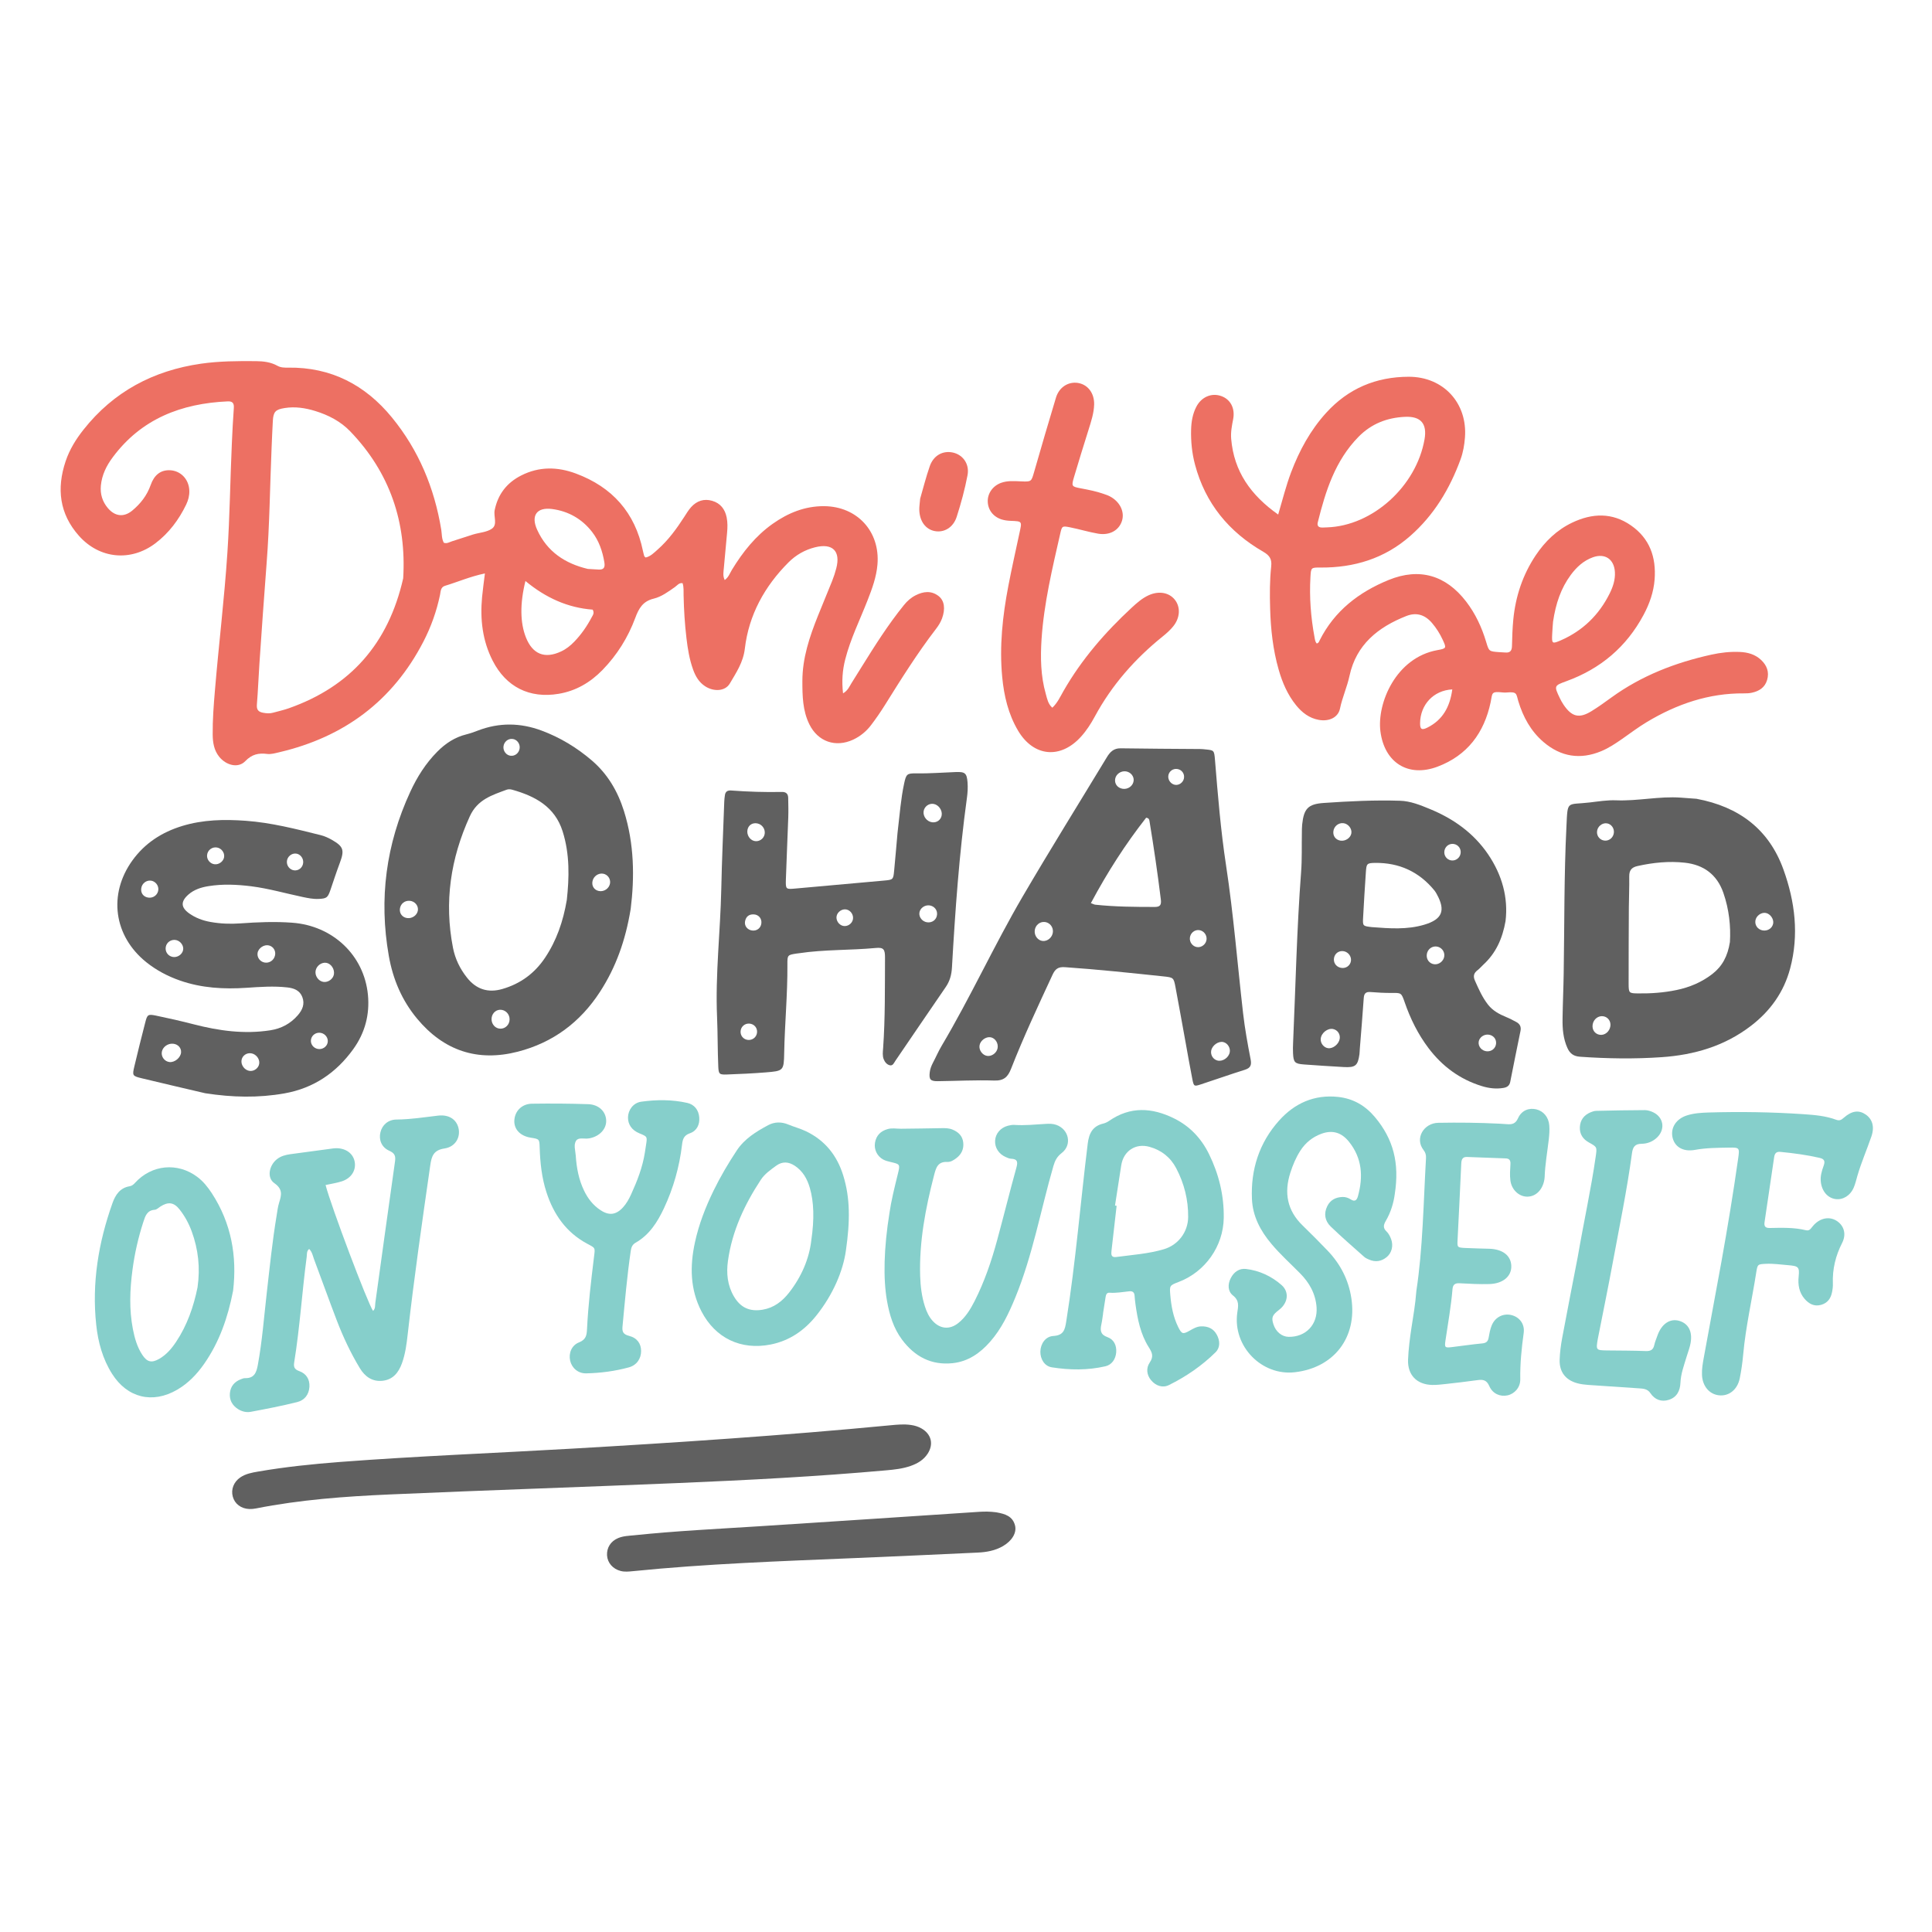 <svg xmlns="http://www.w3.org/2000/svg" xmlns:xlink="http://www.w3.org/1999/xlink" width="410" zoomAndPan="magnify" viewBox="0 0 307.5 307.5" height="410" preserveAspectRatio="xMidYMid meet" version="1.0"><defs><clipPath id="afa2e0219b"><path d="M 9 57.453 L 151 57.453 L 151 122 L 9 122 Z M 9 57.453 " clip-rule="nonzero"/></clipPath><clipPath id="cf5b0d76b4"><path d="M 266 176 L 298.441 176 L 298.441 223 L 266 223 Z M 266 176 " clip-rule="nonzero"/></clipPath><clipPath id="66d95d5633"><path d="M 96 240 L 162 240 L 162 250.203 L 96 250.203 Z M 96 240 " clip-rule="nonzero"/></clipPath></defs><g clip-path="url(#afa2e0219b)"><path fill="#ed7063" d="M 93.562 90.551 C 94.176 90.586 94.695 90.617 95.223 90.648 C 96.07 90.707 96.336 90.363 96.191 89.496 C 95.895 87.734 95.336 86.082 94.242 84.668 C 92.633 82.586 90.449 81.355 87.875 81.016 C 85.422 80.695 84.473 82.062 85.488 84.305 C 87.086 87.832 89.977 89.707 93.562 90.551 Z M 83.629 92.473 C 82.734 96.102 82.789 99.133 83.703 101.445 C 84.766 104.133 86.707 104.91 89.316 103.68 C 90.121 103.305 90.805 102.754 91.418 102.117 C 92.523 100.969 93.422 99.672 94.164 98.266 C 94.344 97.922 94.648 97.594 94.332 97.031 C 90.395 96.738 86.867 95.164 83.629 92.473 Z M 64.172 92.047 C 64.707 83.176 62.086 75.242 55.738 68.652 C 54.211 67.062 52.266 66.059 50.164 65.414 C 48.586 64.926 46.961 64.68 45.305 64.945 C 43.84 65.176 43.508 65.547 43.426 66.98 C 43.348 68.383 43.289 69.793 43.23 71.199 C 42.965 77.352 42.914 83.516 42.434 89.66 C 42.016 94.98 41.66 100.305 41.289 105.633 C 41.141 107.797 41.066 109.969 40.887 112.129 C 40.82 112.957 41.109 113.301 41.887 113.445 C 42.422 113.543 42.93 113.582 43.449 113.438 C 44.293 113.207 45.156 113.016 45.984 112.723 C 55.793 109.258 61.812 102.438 64.172 92.047 Z M 134.18 110.359 C 134.969 109.891 135.191 109.258 135.527 108.727 C 137.652 105.348 139.695 101.922 142.043 98.691 C 142.629 97.883 143.238 97.09 143.863 96.316 C 144.379 95.668 144.996 95.121 145.738 94.746 C 146.973 94.125 148.219 93.969 149.379 94.863 C 150.324 95.59 150.492 96.902 149.934 98.438 C 149.707 99.051 149.363 99.594 148.969 100.105 C 145.996 103.973 143.414 108.102 140.836 112.23 C 140.152 113.324 139.418 114.387 138.637 115.414 C 137.883 116.402 136.934 117.188 135.793 117.723 C 133 119.02 130.188 118.055 128.82 115.285 C 127.746 113.113 127.707 110.754 127.707 108.398 C 127.707 104.742 128.848 101.355 130.184 98.016 C 130.922 96.164 131.703 94.332 132.441 92.477 C 132.703 91.824 132.918 91.152 133.098 90.473 C 133.828 87.711 132.52 86.406 129.723 87.109 C 128.09 87.516 126.664 88.34 125.488 89.52 C 121.691 93.328 119.18 97.875 118.551 103.23 C 118.293 105.426 117.18 107.051 116.164 108.781 C 115.43 110.039 113.609 110.129 112.223 109.223 C 111.242 108.582 110.691 107.625 110.309 106.555 C 109.73 104.945 109.457 103.262 109.258 101.57 C 108.988 99.297 108.848 97.016 108.801 94.723 C 108.789 94.09 108.848 93.441 108.641 92.82 C 108.074 92.727 107.789 93.176 107.422 93.434 C 106.363 94.176 105.285 94.98 104.043 95.281 C 102.316 95.695 101.672 96.832 101.109 98.352 C 99.957 101.457 98.219 104.246 95.895 106.633 C 93.961 108.621 91.664 109.969 88.906 110.43 C 84.273 111.207 80.547 109.34 78.41 105.152 C 76.785 101.965 76.398 98.555 76.727 95.043 C 76.84 93.84 77.012 92.641 77.18 91.27 C 74.867 91.746 72.883 92.617 70.828 93.238 C 70.117 93.453 70.148 94.125 70.035 94.68 C 69.492 97.281 68.609 99.766 67.391 102.121 C 62.5 111.582 54.746 117.316 44.453 119.727 C 43.828 119.871 43.16 120.074 42.547 120 C 41.156 119.824 40.105 120.039 39.031 121.152 C 37.906 122.32 35.98 121.82 34.867 120.422 C 34.059 119.398 33.867 118.184 33.852 116.938 C 33.828 114.586 34.008 112.246 34.207 109.906 C 34.816 102.594 35.707 95.309 36.191 87.984 C 36.578 82.188 36.637 76.375 36.902 70.57 C 36.988 68.695 37.078 66.816 37.215 64.945 C 37.27 64.191 37.027 63.848 36.25 63.883 C 28.863 64.211 22.496 66.652 17.938 72.789 C 16.945 74.121 16.219 75.578 16.055 77.277 C 15.926 78.641 16.293 79.832 17.168 80.871 C 18.285 82.188 19.695 82.375 21.035 81.277 C 22.359 80.184 23.398 78.859 23.98 77.195 C 24.543 75.594 25.551 74.836 26.91 74.84 C 28.695 74.844 30.082 76.238 30.133 78.113 C 30.156 78.891 29.965 79.621 29.625 80.324 C 28.457 82.738 26.883 84.84 24.742 86.465 C 20.816 89.441 15.824 88.957 12.555 85.27 C 9.445 81.766 8.996 77.742 10.445 73.414 C 11.066 71.559 12.082 69.91 13.293 68.383 C 18.086 62.324 24.406 58.98 31.984 57.887 C 34.898 57.469 37.828 57.453 40.758 57.48 C 41.922 57.492 43.105 57.629 44.164 58.223 C 44.703 58.523 45.289 58.52 45.879 58.512 C 52.691 58.422 58.141 61.262 62.387 66.453 C 66.645 71.656 69.141 77.676 70.23 84.301 C 70.34 84.984 70.277 85.707 70.633 86.379 C 71.117 86.574 71.527 86.281 71.953 86.148 C 73.074 85.801 74.18 85.418 75.301 85.07 C 76.309 84.762 77.488 84.715 78.301 84.141 C 79.23 83.48 78.527 82.191 78.734 81.188 C 79.262 78.629 80.691 76.824 82.965 75.672 C 85.805 74.234 88.727 74.273 91.668 75.371 C 97.449 77.527 101.07 81.578 102.328 87.672 C 102.387 87.957 102.465 88.238 102.543 88.52 C 102.555 88.566 102.621 88.602 102.762 88.734 C 103.527 88.57 104.102 87.977 104.691 87.453 C 106.375 85.965 107.684 84.16 108.898 82.281 C 109.246 81.742 109.582 81.176 110.008 80.703 C 110.91 79.715 112.047 79.328 113.355 79.711 C 114.668 80.094 115.395 81.047 115.656 82.348 C 115.82 83.16 115.801 83.984 115.723 84.805 C 115.543 86.676 115.367 88.547 115.207 90.418 C 115.156 91.031 115.016 91.664 115.348 92.32 C 115.969 91.871 116.168 91.23 116.492 90.695 C 118.219 87.863 120.25 85.301 122.984 83.367 C 125.43 81.641 128.109 80.543 131.164 80.562 C 136.43 80.602 140.09 84.582 139.66 89.828 C 139.496 91.84 138.801 93.715 138.07 95.578 C 136.855 98.688 135.359 101.695 134.527 104.953 C 134.086 106.672 133.957 108.395 134.18 110.359 " fill-opacity="1" fill-rule="nonzero"/></g><path fill="#ed7063" d="M 231.148 109.727 C 228.141 109.879 226.062 112.176 226.023 115.082 C 226.012 116.062 226.273 116.258 227.172 115.812 C 229.629 114.59 230.773 112.504 231.148 109.727 Z M 247.184 98.961 C 247.152 99.379 247.086 100.133 247.051 100.895 C 246.969 102.461 247.035 102.516 248.402 101.926 C 251.922 100.391 254.508 97.867 256.207 94.438 C 256.73 93.383 257.098 92.266 257.031 91.062 C 256.918 89.004 255.457 88.004 253.523 88.699 C 252.047 89.23 250.93 90.258 250.008 91.504 C 248.449 93.621 247.617 96.035 247.184 98.961 Z M 226.73 69.934 C 227.172 67.43 226.137 66.227 223.625 66.344 C 220.762 66.473 218.27 67.445 216.23 69.516 C 212.504 73.312 210.98 78.148 209.742 83.129 C 209.582 83.77 209.934 83.977 210.504 83.965 C 210.738 83.961 210.973 83.945 211.207 83.938 C 218.445 83.707 225.414 77.422 226.73 69.934 Z M 203.438 81.898 C 204.164 79.426 204.703 77.27 205.488 75.188 C 206.809 71.699 208.555 68.477 211.082 65.699 C 214.609 61.82 219.016 59.977 224.211 59.965 C 229.734 59.957 233.594 64.156 233.164 69.652 C 233.07 70.832 232.871 71.996 232.469 73.098 C 230.754 77.797 228.23 82 224.438 85.32 C 220.367 88.895 215.523 90.371 210.168 90.332 C 208.676 90.32 208.66 90.332 208.574 91.82 C 208.383 95.055 208.633 98.27 209.227 101.453 C 209.289 101.797 209.332 102.148 209.562 102.414 C 209.871 102.371 209.934 102.133 210.027 101.941 C 212.387 97.23 216.285 94.238 221.031 92.305 C 225.926 90.312 230.125 91.551 233.348 95.738 C 234.832 97.668 235.84 99.84 236.539 102.168 C 236.988 103.672 236.996 103.672 238.547 103.793 C 238.898 103.82 239.25 103.828 239.602 103.855 C 240.352 103.918 240.633 103.57 240.648 102.824 C 240.676 101.418 240.727 100.008 240.859 98.605 C 241.219 94.926 242.352 91.5 244.414 88.406 C 245.906 86.172 247.793 84.344 250.238 83.18 C 253.418 81.668 256.59 81.543 259.586 83.625 C 262.574 85.699 263.617 88.695 263.352 92.215 C 263.199 94.238 262.535 96.113 261.582 97.887 C 258.852 102.977 254.734 106.445 249.324 108.414 C 247.336 109.137 247.332 109.16 248.258 111.102 C 248.434 111.469 248.633 111.836 248.863 112.172 C 250.172 114.102 251.344 114.391 253.301 113.191 C 254.398 112.52 255.445 111.758 256.492 111 C 261.277 107.535 266.656 105.457 272.383 104.195 C 273.879 103.863 275.391 103.699 276.922 103.766 C 278.184 103.82 279.363 104.152 280.305 105.043 C 281.223 105.91 281.629 106.973 281.254 108.234 C 280.898 109.441 279.973 110.008 278.816 110.258 C 278.422 110.344 278 110.363 277.594 110.359 C 271.973 110.305 266.875 112.066 262.117 114.918 C 260.762 115.73 259.496 116.691 258.195 117.598 C 257.133 118.336 256.062 119.055 254.863 119.555 C 251.512 120.949 248.438 120.461 245.68 118.113 C 243.652 116.383 242.426 114.129 241.66 111.613 C 241.301 110.434 241.523 110.059 239.762 110.219 C 239.586 110.234 239.41 110.234 239.234 110.215 C 237.262 110.004 237.566 110.293 237.25 111.781 C 236.215 116.652 233.543 120.238 228.801 122.023 C 224.117 123.785 220.336 121.371 219.707 116.387 C 219.145 111.961 222.145 104.668 228.785 103.473 C 230.246 103.211 230.234 103.152 229.617 101.816 C 229.172 100.852 228.609 99.961 227.918 99.152 C 226.797 97.844 225.434 97.41 223.82 98.051 C 219.344 99.82 215.863 102.586 214.789 107.566 C 214.406 109.352 213.641 111.004 213.273 112.789 C 212.98 114.188 211.543 114.875 209.902 114.578 C 208.383 114.305 207.234 113.418 206.285 112.246 C 204.934 110.574 204.102 108.641 203.516 106.59 C 202.605 103.414 202.25 100.152 202.156 96.855 C 202.09 94.625 202.086 92.391 202.324 90.172 C 202.449 89.027 202.117 88.43 201.074 87.824 C 195.605 84.672 191.84 80.129 190.199 73.945 C 189.715 72.117 189.527 70.254 189.578 68.367 C 189.613 67.125 189.816 65.906 190.387 64.785 C 191.191 63.195 192.789 62.496 194.344 63.027 C 195.82 63.531 196.613 64.961 196.27 66.723 C 196.066 67.762 195.867 68.789 195.957 69.855 C 196.395 75.031 199.066 78.809 203.438 81.898 " fill-opacity="1" fill-rule="nonzero"/><path fill="#606060" d="M 188.434 123.91 C 188.586 123.18 188.113 122.5 187.379 122.395 C 186.715 122.297 186.098 122.73 185.965 123.379 C 185.824 124.078 186.328 124.805 187.027 124.914 C 187.66 125.012 188.297 124.555 188.434 123.91 Z M 190.824 148.035 C 190.113 147.969 189.477 148.496 189.387 149.23 C 189.297 149.945 189.801 150.629 190.5 150.738 C 191.262 150.859 192.004 150.246 192.043 149.469 C 192.078 148.742 191.535 148.102 190.824 148.035 Z M 178.676 125.543 C 179.543 125.676 180.355 125.078 180.434 124.25 C 180.5 123.551 179.965 122.898 179.227 122.777 C 178.449 122.652 177.664 123.168 177.504 123.914 C 177.336 124.707 177.844 125.414 178.676 125.543 Z M 157.113 168.059 C 157.852 168.164 158.629 167.594 158.777 166.836 C 158.93 166.051 158.418 165.242 157.688 165.098 C 156.926 164.953 156.02 165.609 155.902 166.402 C 155.785 167.148 156.375 167.949 157.113 168.059 Z M 165.949 149.766 C 166.75 149.848 167.52 149.176 167.582 148.328 C 167.645 147.539 167.078 146.84 166.305 146.746 C 165.48 146.648 164.734 147.297 164.684 148.168 C 164.633 148.965 165.207 149.688 165.949 149.766 Z M 195.73 167.465 C 195.859 166.773 195.379 166.023 194.711 165.859 C 193.934 165.668 192.938 166.367 192.777 167.215 C 192.641 167.93 193.094 168.637 193.793 168.801 C 194.613 168.992 195.578 168.332 195.73 167.465 Z M 173.625 143.746 C 174 143.883 174.156 143.977 174.324 143.992 C 177.473 144.328 180.633 144.352 183.797 144.352 C 184.656 144.348 184.863 144.023 184.762 143.168 C 184.25 138.984 183.633 134.812 182.949 130.652 C 182.914 130.426 182.84 130.203 182.422 130.152 C 179.137 134.336 176.242 138.844 173.625 143.746 Z M 191.902 119.281 C 193.207 119.414 193.25 119.41 193.375 120.91 C 193.832 126.523 194.289 132.141 195.137 137.707 C 196.332 145.539 196.953 153.434 197.855 161.301 C 198.137 163.742 198.578 166.172 199.047 168.59 C 199.23 169.523 199.047 169.98 198.117 170.273 C 195.766 171.008 193.445 171.836 191.109 172.598 C 190.051 172.941 190.004 172.918 189.77 171.723 C 189.383 169.766 189.043 167.801 188.688 165.84 C 188.16 162.953 187.648 160.066 187.105 157.184 C 186.805 155.578 186.789 155.574 185.09 155.395 C 179.898 154.848 174.711 154.297 169.504 153.938 C 168.406 153.859 167.945 154.234 167.523 155.145 C 165.227 160.094 162.91 165.031 160.922 170.109 C 160.414 171.414 159.766 172.031 158.242 171.98 C 155.258 171.883 152.27 172.047 149.281 172.082 C 148.074 172.098 147.836 171.809 147.984 170.633 C 148.051 170.102 148.246 169.617 148.492 169.145 C 148.961 168.262 149.352 167.336 149.859 166.48 C 154.473 158.711 158.223 150.465 162.781 142.672 C 167.133 135.23 171.695 127.914 176.16 120.539 C 176.668 119.699 177.246 119.082 178.367 119.102 C 182.586 119.172 186.805 119.18 191.023 119.215 C 191.316 119.215 191.609 119.254 191.902 119.281 " fill-opacity="1" fill-rule="nonzero"/><path fill="#606060" d="M 82.711 119.082 C 82.789 118.352 82.266 117.68 81.566 117.609 C 80.848 117.535 80.215 118.07 80.133 118.812 C 80.055 119.535 80.586 120.219 81.281 120.289 C 81.996 120.363 82.629 119.828 82.711 119.082 Z M 64.809 146.121 C 65.59 146.227 66.371 145.684 66.504 144.945 C 66.637 144.18 66.051 143.449 65.234 143.375 C 64.418 143.301 63.742 143.848 63.648 144.652 C 63.562 145.406 64.051 146.02 64.809 146.121 Z M 95.98 139.055 C 95.227 138.934 94.469 139.469 94.305 140.242 C 94.141 140.996 94.566 141.66 95.305 141.812 C 96.133 141.988 96.984 141.398 97.098 140.574 C 97.195 139.844 96.699 139.172 95.98 139.055 Z M 79.871 160.734 C 79.09 160.602 78.379 161.141 78.254 161.961 C 78.129 162.77 78.629 163.539 79.371 163.695 C 80.148 163.859 80.898 163.359 81.074 162.562 C 81.258 161.711 80.711 160.879 79.871 160.734 Z M 90.215 143.23 C 90.598 139.703 90.707 135.961 89.543 132.301 C 88.297 128.379 85.16 126.715 81.52 125.691 C 81.246 125.613 80.902 125.59 80.648 125.688 C 78.312 126.559 76 127.238 74.777 129.922 C 71.703 136.66 70.676 143.578 72.098 150.855 C 72.445 152.629 73.211 154.188 74.316 155.59 C 75.781 157.449 77.656 158.07 79.941 157.414 C 82.82 156.586 85.086 154.926 86.75 152.438 C 88.574 149.707 89.629 146.68 90.215 143.23 Z M 100.383 144.652 C 99.559 149.691 98.02 153.973 95.488 157.871 C 92.352 162.703 88.012 165.941 82.434 167.383 C 76.004 169.043 70.617 167.227 66.383 162.129 C 63.973 159.23 62.539 155.871 61.883 152.133 C 60.285 143.055 61.441 134.371 65.301 126.023 C 66.391 123.66 67.762 121.488 69.605 119.633 C 70.91 118.316 72.402 117.332 74.23 116.883 C 74.852 116.727 75.465 116.508 76.066 116.277 C 79.449 114.98 82.824 115.023 86.207 116.285 C 89.152 117.379 91.793 118.984 94.18 121.023 C 96.711 123.188 98.32 125.941 99.309 129.082 C 100.969 134.344 100.996 139.707 100.383 144.652 " fill-opacity="1" fill-rule="nonzero"/><path fill="#606060" d="M 232.465 135.859 C 232.598 135.129 232.129 134.461 231.41 134.332 C 230.691 134.207 230.035 134.672 229.898 135.406 C 229.766 136.133 230.238 136.816 230.949 136.938 C 231.66 137.059 232.34 136.574 232.465 135.859 Z M 213.895 151.402 C 213.156 151.258 212.48 151.703 212.332 152.438 C 212.184 153.172 212.613 153.84 213.344 154.023 C 214.145 154.227 214.91 153.73 215.02 152.941 C 215.113 152.23 214.613 151.547 213.895 151.402 Z M 238.117 166.113 C 238.188 165.367 237.676 164.758 236.906 164.676 C 236.176 164.594 235.469 165.102 235.352 165.789 C 235.227 166.551 235.848 167.281 236.664 167.328 C 237.422 167.375 238.043 166.852 238.117 166.113 Z M 228.285 153.473 C 229.047 153.559 229.789 152.949 229.875 152.184 C 229.965 151.391 229.363 150.688 228.566 150.641 C 227.844 150.602 227.219 151.117 227.098 151.852 C 226.965 152.664 227.492 153.387 228.285 153.473 Z M 213.359 133.797 C 214.137 133.914 214.949 133.375 215.082 132.645 C 215.215 131.91 214.605 131.113 213.828 131.02 C 213.051 130.922 212.32 131.504 212.223 132.297 C 212.125 133.059 212.598 133.68 213.359 133.797 Z M 211.387 166.832 C 212.176 166.934 213.109 166.168 213.234 165.316 C 213.34 164.578 212.871 163.91 212.156 163.777 C 211.285 163.613 210.281 164.422 210.207 165.344 C 210.148 166.047 210.699 166.746 211.387 166.832 Z M 218.355 147.562 C 221.156 147.773 223.957 147.996 226.707 147.172 C 229.551 146.32 230.117 144.926 228.688 142.332 C 228.574 142.125 228.461 141.918 228.312 141.738 C 225.863 138.734 222.676 137.285 218.824 137.34 C 217.547 137.363 217.488 137.48 217.395 138.805 C 217.227 141.195 217.09 143.59 216.957 145.984 C 216.879 147.395 216.891 147.395 218.355 147.562 Z M 239.625 146.598 C 239.125 149.441 238.059 151.738 236.07 153.559 C 235.77 153.836 235.508 154.16 235.184 154.406 C 234.578 154.859 234.434 155.355 234.75 156.074 C 235.348 157.418 235.934 158.758 236.852 159.922 C 237.609 160.879 238.629 161.422 239.727 161.875 C 240.266 162.094 240.785 162.371 241.305 162.645 C 241.883 162.949 242.148 163.398 242.004 164.086 C 241.445 166.785 240.906 169.488 240.371 172.191 C 240.25 172.812 239.859 173.059 239.285 173.156 C 238.102 173.355 236.945 173.207 235.816 172.855 C 232.34 171.777 229.555 169.715 227.371 166.828 C 225.691 164.609 224.473 162.137 223.57 159.52 C 223.039 157.977 223.008 158.027 221.473 158.039 C 220.363 158.047 219.246 157.98 218.137 157.895 C 217.391 157.836 217.105 158.109 217.055 158.863 C 216.875 161.555 216.641 164.242 216.43 166.93 C 216.406 167.219 216.41 167.516 216.371 167.805 C 216.117 169.617 215.73 169.938 213.859 169.832 C 211.754 169.715 209.648 169.574 207.551 169.422 C 206.07 169.312 205.867 169.094 205.801 167.602 C 205.773 167.074 205.785 166.543 205.809 166.02 C 206.211 156.941 206.398 147.855 207.086 138.793 C 207.242 136.75 207.168 134.691 207.207 132.637 C 207.215 132.168 207.203 131.699 207.254 131.234 C 207.527 128.691 208.188 127.969 210.727 127.797 C 214.754 127.523 218.793 127.32 222.832 127.449 C 224.5 127.5 226.035 128.129 227.555 128.754 C 231.32 130.297 234.539 132.574 236.855 135.984 C 239.074 139.262 240.07 142.859 239.625 146.598 " fill-opacity="1" fill-rule="nonzero"/><path fill="#606060" d="M 52.152 165.926 C 52.289 165.238 51.789 164.531 51.066 164.395 C 50.34 164.258 49.645 164.715 49.504 165.426 C 49.367 166.129 49.848 166.809 50.578 166.949 C 51.301 167.086 52.016 166.625 52.152 165.926 Z M 46.832 138.527 C 47.551 138.605 48.184 138.074 48.254 137.328 C 48.324 136.598 47.789 135.918 47.098 135.855 C 46.395 135.789 45.734 136.344 45.664 137.066 C 45.598 137.793 46.121 138.449 46.832 138.527 Z M 23.59 142.863 C 24.398 142.984 25.125 142.426 25.199 141.629 C 25.266 140.91 24.703 140.227 23.988 140.16 C 23.266 140.09 22.605 140.617 22.488 141.348 C 22.363 142.129 22.812 142.742 23.59 142.863 Z M 35.672 136.406 C 35.766 135.707 35.25 135.012 34.543 134.891 C 33.754 134.754 33.023 135.316 32.957 136.113 C 32.898 136.824 33.453 137.488 34.164 137.559 C 34.863 137.633 35.578 137.086 35.672 136.406 Z M 42.098 153.195 C 42.871 153.34 43.598 152.848 43.773 152.066 C 43.934 151.344 43.512 150.652 42.805 150.477 C 42.035 150.285 41.113 150.902 40.996 151.684 C 40.891 152.387 41.383 153.062 42.098 153.195 Z M 29.148 151.188 C 29.266 150.523 28.754 149.797 28.055 149.629 C 27.273 149.449 26.504 149.957 26.379 150.742 C 26.262 151.473 26.723 152.141 27.441 152.297 C 28.199 152.465 29.016 151.93 29.148 151.188 Z M 41.262 169.266 C 41.348 168.527 40.754 167.77 39.992 167.648 C 39.258 167.531 38.57 168.008 38.445 168.719 C 38.305 169.527 38.961 170.379 39.781 170.453 C 40.496 170.512 41.184 169.965 41.262 169.266 Z M 26.988 169.039 C 27.816 169.121 28.754 168.336 28.82 167.508 C 28.875 166.793 28.336 166.199 27.559 166.121 C 26.715 166.035 25.883 166.641 25.754 167.43 C 25.629 168.207 26.203 168.957 26.988 169.039 Z M 53.145 155.078 C 53.285 154.246 52.691 153.359 51.918 153.242 C 51.176 153.137 50.41 153.691 50.242 154.461 C 50.066 155.273 50.664 156.16 51.469 156.281 C 52.219 156.395 53.023 155.82 53.145 155.078 Z M 32.656 174 C 29.43 173.238 26 172.457 22.582 171.625 C 21.062 171.254 21.039 171.199 21.387 169.715 C 21.938 167.375 22.527 165.043 23.125 162.715 C 23.441 161.48 23.551 161.383 24.836 161.648 C 26.844 162.062 28.848 162.52 30.832 163.031 C 34.844 164.066 38.875 164.625 43.016 163.984 C 44.777 163.707 46.23 162.934 47.395 161.594 C 48.129 160.75 48.547 159.812 48.117 158.688 C 47.703 157.609 46.762 157.277 45.734 157.16 C 43.566 156.914 41.402 157.074 39.238 157.219 C 35.641 157.461 32.086 157.266 28.648 156.066 C 26.695 155.383 24.883 154.43 23.27 153.133 C 18.098 148.969 17.199 142.34 21.059 136.969 C 23.059 134.188 25.773 132.449 29.008 131.461 C 32.316 130.453 35.707 130.387 39.117 130.637 C 43.168 130.93 47.094 131.941 51.02 132.918 C 51.637 133.07 52.242 133.34 52.797 133.656 C 54.68 134.73 54.848 135.297 54.09 137.332 C 53.555 138.758 53.082 140.207 52.59 141.652 C 52.172 142.871 51.996 143.016 50.723 143.074 C 49.836 143.117 48.973 142.934 48.113 142.754 C 45.418 142.184 42.762 141.418 40.023 141.066 C 37.742 140.781 35.465 140.672 33.188 141.039 C 32.02 141.227 30.898 141.578 29.988 142.379 C 28.742 143.48 28.77 144.418 30.105 145.375 C 31.125 146.102 32.281 146.523 33.508 146.742 C 35.074 147.02 36.652 147.086 38.238 146.969 C 40.988 146.77 43.742 146.656 46.496 146.859 C 52.977 147.332 57.945 152.043 58.559 158.32 C 58.867 161.484 58.086 164.398 56.234 166.973 C 53.52 170.746 49.918 173.199 45.285 174.023 C 41.145 174.758 37 174.676 32.656 174 " fill-opacity="1" fill-rule="nonzero"/><path fill="#606060" d="M 120.492 164.348 C 120.566 163.594 120.035 162.969 119.27 162.918 C 118.523 162.863 117.898 163.43 117.871 164.176 C 117.848 164.863 118.324 165.426 119.012 165.512 C 119.754 165.605 120.418 165.082 120.492 164.348 Z M 121.184 146.922 C 121.254 146.168 120.723 145.555 119.945 145.535 C 119.188 145.508 118.727 145.902 118.586 146.629 C 118.441 147.371 118.961 148.012 119.73 148.102 C 120.492 148.191 121.117 147.688 121.184 146.922 Z M 147.973 144.109 C 147.184 143.988 146.402 144.559 146.328 145.309 C 146.262 146.008 146.797 146.668 147.527 146.789 C 148.348 146.922 149.059 146.398 149.141 145.59 C 149.219 144.855 148.723 144.23 147.973 144.109 Z M 134.711 144.754 C 134.039 144.617 133.289 145.125 133.156 145.809 C 133.023 146.492 133.523 147.23 134.207 147.371 C 134.898 147.512 135.621 147.02 135.754 146.32 C 135.887 145.621 135.406 144.895 134.711 144.754 Z M 120.547 131.059 C 119.777 130.902 119.129 131.312 118.973 132.055 C 118.816 132.828 119.289 133.645 120.012 133.84 C 120.77 134.047 121.566 133.535 121.703 132.75 C 121.84 131.98 121.316 131.215 120.547 131.059 Z M 149.879 129.766 C 150.012 128.969 149.395 128.094 148.609 127.957 C 147.84 127.816 147.094 128.379 147 129.16 C 146.902 129.969 147.543 130.773 148.367 130.875 C 149.113 130.969 149.762 130.492 149.879 129.766 Z M 142.848 132.59 C 143.211 129.504 143.391 127.098 143.895 124.746 C 144.223 123.191 144.363 123.07 145.816 123.094 C 147.922 123.125 150.027 122.957 152.137 122.879 C 153.59 122.828 153.883 123.047 153.996 124.535 C 154.059 125.344 154.012 126.18 153.898 126.984 C 152.664 135.941 152.031 144.953 151.516 153.973 C 151.449 155.125 151.191 156.133 150.531 157.09 C 147.84 160.996 145.184 164.93 142.504 168.848 C 142.285 169.168 142.113 169.676 141.605 169.547 C 141.141 169.43 140.824 169.027 140.648 168.582 C 140.43 168.02 140.516 167.414 140.559 166.836 C 140.898 162.035 140.832 157.227 140.859 152.418 C 140.867 151.109 140.641 150.762 139.402 150.879 C 135.324 151.266 131.203 151.109 127.141 151.723 C 127.023 151.738 126.906 151.746 126.789 151.766 C 125.348 151.992 125.312 151.992 125.324 153.539 C 125.359 158.234 124.902 162.906 124.812 167.598 C 124.762 170.43 124.684 170.457 121.867 170.684 C 119.824 170.848 117.777 170.945 115.73 171.016 C 114.512 171.059 114.379 170.98 114.324 169.793 C 114.207 167.16 114.242 164.52 114.129 161.883 C 113.836 155.07 114.656 148.293 114.801 141.492 C 114.895 136.863 115.109 132.234 115.273 127.602 C 115.285 127.254 115.328 126.902 115.379 126.555 C 115.461 125.992 115.793 125.777 116.363 125.816 C 119.051 126.016 121.742 126.102 124.438 126.047 C 125.086 126.031 125.438 126.328 125.449 126.973 C 125.469 128.027 125.5 129.082 125.461 130.137 C 125.348 133.418 125.188 136.699 125.082 139.984 C 125.035 141.562 125.082 141.559 126.629 141.418 C 131.293 140.992 135.965 140.578 140.633 140.16 C 142.152 140.023 142.176 140.027 142.316 138.551 C 142.531 136.328 142.711 134.109 142.848 132.59 " fill-opacity="1" fill-rule="nonzero"/><path fill="#606060" d="M 256.863 132.57 C 256.957 131.832 256.453 131.141 255.746 131.043 C 254.984 130.938 254.238 131.566 254.184 132.352 C 254.129 133.102 254.672 133.734 255.406 133.793 C 256.133 133.852 256.766 133.316 256.863 132.57 Z M 282.219 146.996 C 282.352 146.277 281.758 145.43 281.031 145.305 C 280.301 145.18 279.492 145.785 279.391 146.535 C 279.289 147.266 279.758 147.918 280.496 148.074 C 281.301 148.246 282.074 147.762 282.219 146.996 Z M 254.633 164.699 C 255.426 164.816 256.195 164.18 256.312 163.309 C 256.41 162.566 255.953 161.902 255.242 161.762 C 254.43 161.598 253.641 162.18 253.492 163.051 C 253.352 163.883 253.84 164.586 254.633 164.699 Z M 275.336 149.938 C 275.488 147.477 275.215 144.746 274.293 142.105 C 273.281 139.191 271.152 137.637 268.156 137.309 C 265.629 137.031 263.129 137.285 260.645 137.836 C 259.641 138.055 259.297 138.551 259.312 139.527 C 259.336 141.168 259.262 142.812 259.25 144.457 C 259.23 148.504 259.207 152.551 259.215 156.602 C 259.223 158.051 259.281 158.098 260.703 158.113 C 262.758 158.141 264.805 157.996 266.82 157.578 C 268.918 157.145 270.844 156.336 272.551 155.012 C 274.117 153.793 274.98 152.191 275.336 149.938 Z M 270.023 127.137 C 276.789 128.398 281.559 131.996 283.863 138.414 C 285.699 143.516 286.352 148.789 284.922 154.145 C 283.918 157.906 281.77 160.906 278.691 163.27 C 274.492 166.5 269.652 167.906 264.469 168.262 C 260.145 168.562 255.809 168.496 251.48 168.191 C 250.441 168.117 249.871 167.68 249.473 166.801 C 248.801 165.316 248.672 163.742 248.699 162.152 C 248.73 159.746 248.844 157.344 248.879 154.941 C 249.004 147.141 248.93 139.34 249.316 131.543 C 249.523 127.297 249.305 128.152 253.035 127.719 C 254.43 127.555 255.84 127.324 257.23 127.379 C 260.68 127.52 264.078 126.703 267.523 126.953 C 268.398 127.02 269.277 127.082 270.023 127.137 " fill-opacity="1" fill-rule="nonzero"/><path fill="#86cfcb" d="M 51.82 188.609 C 52.664 191.906 58.539 207.488 59.379 208.648 C 59.766 208.285 59.68 207.789 59.738 207.355 C 60.785 199.859 61.801 192.355 62.871 184.859 C 63 183.953 62.809 183.539 61.941 183.148 C 60.723 182.602 60.266 181.406 60.547 180.227 C 60.82 179.062 61.766 178.203 63.098 178.188 C 65.336 178.168 67.531 177.82 69.742 177.562 C 71.445 177.367 72.66 178.164 72.98 179.57 C 73.312 181.035 72.473 182.535 70.746 182.793 C 69.008 183.047 68.691 184.016 68.484 185.457 C 67.199 194.402 65.906 203.348 64.895 212.328 C 64.719 213.902 64.52 215.473 63.977 216.977 C 63.441 218.461 62.547 219.582 60.902 219.766 C 59.266 219.949 58.086 219.109 57.27 217.758 C 55.809 215.34 54.609 212.789 53.602 210.156 C 52.363 206.926 51.199 203.664 49.984 200.426 C 49.781 199.887 49.699 199.285 49.207 198.785 C 48.777 199.121 48.871 199.621 48.816 200.035 C 48.074 205.617 47.73 211.25 46.828 216.816 C 46.703 217.582 46.855 217.949 47.645 218.234 C 48.727 218.621 49.312 219.512 49.25 220.707 C 49.18 221.965 48.469 222.867 47.305 223.156 C 44.863 223.766 42.391 224.246 39.914 224.707 C 39.234 224.836 38.508 224.672 37.891 224.277 C 36.969 223.688 36.496 222.836 36.59 221.754 C 36.684 220.668 37.305 219.918 38.328 219.527 C 38.547 219.445 38.781 219.34 39.004 219.348 C 40.457 219.387 40.812 218.473 41.035 217.254 C 41.738 213.438 42.023 209.57 42.465 205.727 C 42.934 201.645 43.348 197.555 44.023 193.504 C 44.137 192.809 44.215 192.098 44.422 191.43 C 44.801 190.219 45.051 189.277 43.664 188.312 C 42.434 187.461 42.824 185.48 44.09 184.488 C 44.715 184 45.445 183.809 46.207 183.703 C 48.355 183.41 50.504 183.125 52.652 182.836 C 52.941 182.797 53.234 182.746 53.527 182.75 C 55.105 182.754 56.258 183.641 56.465 184.984 C 56.672 186.336 55.871 187.559 54.367 188.035 C 53.539 188.297 52.672 188.422 51.82 188.609 " fill-opacity="1" fill-rule="nonzero"/><path fill="#606060" d="M 144.984 226.801 C 145.574 226.883 146.129 227.051 146.648 227.344 C 148.234 228.242 148.641 229.855 147.641 231.383 C 147.004 232.355 146.055 232.922 144.98 233.305 C 143.699 233.762 142.359 233.906 141.016 234.023 C 130.043 235.008 119.039 235.578 108.035 236.039 C 92.699 236.688 77.359 237.184 62.023 237.859 C 54.887 238.172 47.754 238.695 40.719 240.09 C 40.379 240.156 40.02 240.191 39.672 240.176 C 38.363 240.121 37.367 239.363 37.051 238.211 C 36.734 237.062 37.199 235.859 38.25 235.145 C 39.098 234.57 40.086 234.387 41.07 234.219 C 45.402 233.469 49.773 233.02 54.156 232.684 C 66.422 231.75 78.719 231.281 91 230.57 C 107.906 229.594 124.797 228.469 141.656 226.855 C 142.766 226.75 143.875 226.637 144.984 226.801 " fill-opacity="1" fill-rule="nonzero"/><path fill="#ed7063" d="M 167.488 112.641 C 168.309 111.875 168.742 110.898 169.262 109.992 C 172.145 104.957 175.895 100.633 180.137 96.707 C 180.953 95.953 181.793 95.211 182.82 94.742 C 184.434 94.008 186.066 94.293 186.988 95.453 C 187.91 96.609 187.844 98.309 186.742 99.676 C 186.27 100.266 185.695 100.781 185.105 101.258 C 180.664 104.828 176.969 109.016 174.25 114.047 C 173.637 115.184 172.938 116.27 172.07 117.234 C 168.805 120.863 164.512 120.469 162.031 116.285 C 160.48 113.656 159.797 110.754 159.512 107.746 C 159.047 102.852 159.574 98.02 160.496 93.223 C 161.027 90.461 161.641 87.711 162.234 84.957 C 162.672 82.922 162.773 82.977 160.789 82.895 C 160.324 82.875 159.848 82.809 159.41 82.672 C 158.062 82.238 157.238 81.141 157.211 79.805 C 157.184 78.516 158.016 77.336 159.32 76.855 C 160.34 76.484 161.398 76.566 162.453 76.613 C 164.18 76.691 164.141 76.68 164.598 75.098 C 165.73 71.152 166.883 67.215 168.07 63.285 C 168.57 61.637 170.008 60.719 171.539 60.945 C 173.133 61.188 174.191 62.566 174.145 64.391 C 174.105 65.758 173.68 67.039 173.277 68.328 C 172.492 70.848 171.695 73.363 170.953 75.895 C 170.504 77.418 170.543 77.441 172.051 77.73 C 173.262 77.961 174.473 78.191 175.637 78.602 C 175.965 78.719 176.305 78.824 176.613 78.984 C 178.227 79.812 179.031 81.434 178.578 82.891 C 178.109 84.402 176.625 85.258 174.766 84.938 C 173.27 84.68 171.805 84.227 170.312 83.93 C 169.062 83.684 169.023 83.719 168.754 84.914 C 167.492 90.461 166.16 96 165.777 101.703 C 165.586 104.641 165.629 107.57 166.445 110.43 C 166.664 111.199 166.797 112.035 167.488 112.641 " fill-opacity="1" fill-rule="nonzero"/><path fill="#86cfcb" d="M 177.465 191.879 C 177.551 191.895 177.637 191.906 177.723 191.918 C 177.449 194.305 177.176 196.691 176.906 199.078 C 176.844 199.645 176.832 200.176 177.664 200.066 C 180.211 199.723 182.793 199.562 185.27 198.82 C 187.535 198.141 189.09 196.082 189.109 193.707 C 189.137 190.969 188.48 188.367 187.207 185.938 C 186.289 184.191 184.84 183.051 182.941 182.527 C 180.738 181.918 178.82 183.188 178.461 185.461 C 178.117 187.598 177.797 189.738 177.465 191.879 Z M 175.574 209.043 C 175.484 209.621 175.422 210.207 175.297 210.777 C 175.094 211.719 175.117 212.418 176.262 212.82 C 177.289 213.18 177.742 214.145 177.656 215.238 C 177.57 216.328 176.957 217.227 175.93 217.461 C 173.113 218.113 170.238 218.07 167.406 217.625 C 166.211 217.434 165.566 216.262 165.586 215.121 C 165.613 213.906 166.371 212.715 167.645 212.637 C 169.309 212.535 169.496 211.637 169.707 210.309 C 171.203 200.922 171.961 191.445 173.125 182.02 C 173.328 180.391 173.902 179.227 175.602 178.828 C 175.93 178.75 176.262 178.582 176.543 178.391 C 179.902 176.066 183.355 176.277 186.855 178 C 189.371 179.238 191.195 181.18 192.422 183.672 C 193.996 186.875 194.828 190.27 194.773 193.855 C 194.703 198.348 191.836 202.41 187.641 204.02 C 186.148 204.594 186.141 204.598 186.266 206.121 C 186.414 207.887 186.734 209.617 187.523 211.211 C 188.094 212.363 188.285 212.391 189.383 211.77 C 189.949 211.445 190.5 211.125 191.176 211.105 C 192.258 211.074 193.133 211.449 193.664 212.43 C 194.191 213.391 194.234 214.473 193.473 215.227 C 191.297 217.375 188.781 219.098 186.047 220.449 C 185.047 220.945 183.953 220.578 183.199 219.668 C 182.484 218.805 182.406 217.723 182.988 216.871 C 183.656 215.895 183.383 215.285 182.832 214.414 C 181.523 212.348 181.059 209.973 180.723 207.578 C 180.656 207.117 180.617 206.648 180.578 206.18 C 180.535 205.66 180.234 205.477 179.75 205.523 C 178.703 205.625 177.664 205.836 176.602 205.75 C 176.141 205.715 176.027 206.078 175.969 206.434 C 175.824 207.301 175.695 208.172 175.562 209.039 C 175.566 209.043 175.57 209.043 175.574 209.043 " fill-opacity="1" fill-rule="nonzero"/><path fill="#86cfcb" d="M 221.992 190.062 C 221.816 191.402 221.383 192.926 220.57 194.309 C 220.203 194.945 220.078 195.438 220.688 196.008 C 221.012 196.316 221.242 196.77 221.406 197.199 C 221.805 198.266 221.523 199.41 220.703 200.086 C 219.863 200.773 218.914 200.918 217.906 200.48 C 217.637 200.363 217.352 200.242 217.141 200.055 C 215.344 198.457 213.523 196.883 211.797 195.215 C 210.883 194.328 210.656 193.176 211.25 191.973 C 211.742 190.977 212.602 190.551 213.676 190.512 C 214.16 190.492 214.605 190.656 215.004 190.91 C 215.668 191.328 215.965 190.996 216.133 190.387 C 216.988 187.281 216.809 184.344 214.707 181.723 C 213.539 180.262 212.098 179.805 210.336 180.445 C 208.922 180.957 207.789 181.867 206.965 183.145 C 206.262 184.238 205.766 185.426 205.371 186.66 C 204.348 189.852 204.867 192.672 207.332 195.055 C 208.68 196.363 210 197.695 211.301 199.051 C 213.34 201.188 214.645 203.703 215.086 206.648 C 216.023 212.859 212.344 217.68 206.098 218.406 C 200.824 219.02 196.203 214.293 196.922 208.977 C 197.07 207.918 197.316 207.031 196.234 206.184 C 195.418 205.543 195.375 204.422 195.891 203.426 C 196.395 202.449 197.234 201.848 198.305 201.969 C 200.441 202.219 202.379 203.125 203.977 204.531 C 205.258 205.668 204.984 207.398 203.582 208.473 C 202.484 209.312 202.332 209.699 202.68 210.777 C 203.059 211.961 204.008 212.746 205.082 212.773 C 207.84 212.828 209.746 210.816 209.547 208.059 C 209.387 205.902 208.395 204.148 206.902 202.645 C 205.379 201.102 203.762 199.648 202.363 197.98 C 200.621 195.91 199.383 193.602 199.262 190.848 C 199.051 186.129 200.43 181.875 203.574 178.359 C 206.031 175.609 209.176 174.172 212.992 174.59 C 215.402 174.855 217.309 175.977 218.844 177.809 C 221.754 181.281 222.77 185.094 221.992 190.062 " fill-opacity="1" fill-rule="nonzero"/><g clip-path="url(#cf5b0d76b4)"><path fill="#86cfcb" d="M 273.984 200.816 C 274.969 195.328 275.879 189.828 276.66 184.309 C 276.891 182.684 276.844 182.621 275.18 182.656 C 273.367 182.688 271.555 182.688 269.754 183.02 C 267.879 183.363 266.52 182.531 266.195 181.004 C 265.879 179.477 266.785 178.082 268.48 177.535 C 269.609 177.172 270.789 177.102 271.957 177.066 C 276.996 176.918 282.035 176.996 287.066 177.336 C 288.812 177.457 290.582 177.602 292.246 178.223 C 292.789 178.422 293.07 178.246 293.465 177.898 C 294.754 176.77 295.859 176.645 296.945 177.387 C 297.996 178.109 298.387 179.316 297.863 180.855 C 297.145 182.961 296.246 185.004 295.625 187.148 C 295.449 187.77 295.301 188.402 295.051 188.996 C 294.512 190.281 293.344 191.004 292.156 190.848 C 290.898 190.68 289.984 189.609 289.809 188.145 C 289.695 187.234 289.945 186.398 290.246 185.566 C 290.484 184.91 290.457 184.484 289.633 184.293 C 287.57 183.816 285.48 183.543 283.379 183.336 C 282.676 183.266 282.457 183.605 282.371 184.219 C 281.875 187.645 281.367 191.07 280.852 194.496 C 280.75 195.164 280.945 195.461 281.676 195.449 C 283.609 195.41 285.551 195.344 287.449 195.809 C 287.77 195.887 288.016 195.789 288.219 195.539 C 288.445 195.27 288.656 194.98 288.918 194.746 C 290.008 193.754 291.383 193.629 292.453 194.398 C 293.539 195.18 293.879 196.496 293.188 197.844 C 292.152 199.879 291.637 202.004 291.723 204.285 C 291.746 204.75 291.68 205.227 291.586 205.684 C 291.387 206.676 290.863 207.402 289.84 207.684 C 288.727 207.992 287.891 207.504 287.203 206.707 C 286.344 205.707 286.145 204.453 286.273 203.223 C 286.438 201.637 286.254 201.504 284.559 201.363 C 283.391 201.266 282.23 201.094 281.051 201.152 C 279.773 201.219 279.734 201.203 279.527 202.516 C 278.852 206.863 277.852 211.156 277.453 215.547 C 277.336 216.832 277.16 218.117 276.902 219.379 C 276.527 221.207 275.148 222.27 273.555 222.074 C 272.035 221.891 270.969 220.598 270.891 218.844 C 270.848 217.898 271.016 216.973 271.184 216.051 C 272.121 210.973 273.051 205.891 273.984 200.816 " fill-opacity="1" fill-rule="nonzero"/></g><path fill="#86cfcb" d="M 141.574 193.027 C 141.816 191.281 142.355 189.059 142.906 186.836 C 143.285 185.293 143.262 185.297 141.734 184.941 C 141.336 184.848 140.926 184.742 140.574 184.555 C 139.605 184.027 139.086 182.949 139.266 181.879 C 139.461 180.719 140.164 180.016 141.293 179.703 C 141.992 179.504 142.691 179.66 143.391 179.652 C 145.559 179.625 147.727 179.605 149.898 179.559 C 150.488 179.547 151.062 179.559 151.621 179.793 C 152.555 180.184 153.203 180.812 153.312 181.855 C 153.418 182.859 153.051 183.691 152.234 184.316 C 151.809 184.641 151.324 184.957 150.805 184.934 C 149.238 184.852 148.973 185.875 148.66 187.082 C 147.301 192.328 146.293 197.617 146.453 203.074 C 146.504 204.723 146.699 206.348 147.207 207.926 C 147.477 208.77 147.84 209.57 148.445 210.238 C 149.625 211.531 151.145 211.672 152.516 210.586 C 153.691 209.652 154.449 208.395 155.121 207.082 C 156.695 203.98 157.809 200.703 158.715 197.359 C 159.762 193.508 160.719 189.633 161.785 185.789 C 162.035 184.871 161.898 184.461 160.914 184.426 C 160.633 184.414 160.348 184.277 160.078 184.16 C 158.965 183.676 158.312 182.656 158.383 181.531 C 158.453 180.418 159.25 179.48 160.426 179.172 C 160.762 179.082 161.125 179.02 161.469 179.043 C 163.113 179.156 164.75 178.977 166.383 178.883 C 166.977 178.844 167.559 178.836 168.121 179.035 C 170.137 179.746 170.668 182.211 168.984 183.516 C 168.223 184.105 167.91 184.723 167.656 185.605 C 165.637 192.59 164.367 199.793 161.582 206.555 C 160.551 209.059 159.398 211.496 157.59 213.551 C 155.992 215.371 154.086 216.707 151.621 216.965 C 148.219 217.324 145.578 215.91 143.574 213.227 C 142.207 211.395 141.566 209.266 141.176 207.047 C 140.551 203.52 140.664 198.656 141.574 193.027 " fill-opacity="1" fill-rule="nonzero"/><path fill="#86cfcb" d="M 225.434 205.434 C 226.457 198.754 226.555 191.527 226.965 184.324 C 226.996 183.816 226.871 183.422 226.566 183.031 C 225.141 181.195 226.605 178.746 228.926 178.707 C 232.152 178.648 235.371 178.684 238.594 178.844 C 239 178.867 239.414 178.887 239.82 178.922 C 240.621 178.988 241.199 178.902 241.613 177.977 C 242.176 176.723 243.363 176.285 244.523 176.566 C 245.66 176.848 246.484 177.801 246.586 179.125 C 246.648 179.879 246.586 180.648 246.5 181.402 C 246.273 183.387 245.914 185.352 245.848 187.352 C 245.84 187.586 245.793 187.82 245.742 188.047 C 245.371 189.59 244.258 190.535 242.922 190.457 C 241.699 190.379 240.59 189.336 240.398 187.902 C 240.281 187.043 240.355 186.148 240.406 185.273 C 240.438 184.68 240.234 184.391 239.637 184.371 C 237.586 184.301 235.539 184.23 233.488 184.145 C 232.754 184.113 232.609 184.59 232.578 185.16 C 232.477 187.211 232.387 189.262 232.289 191.312 C 232.191 193.305 232.098 195.297 231.992 197.289 C 231.93 198.531 231.922 198.559 233.184 198.629 C 234.473 198.699 235.762 198.707 237.051 198.754 C 239.172 198.824 240.477 199.84 240.539 201.461 C 240.609 203.109 239.242 204.309 237.055 204.371 C 235.477 204.414 233.891 204.336 232.312 204.246 C 231.562 204.203 231.238 204.477 231.18 205.203 C 230.953 207.957 230.453 210.672 230.055 213.402 C 229.898 214.461 229.996 214.535 231.023 214.414 C 232.652 214.227 234.273 213.969 235.906 213.82 C 236.555 213.758 236.832 213.508 236.938 212.891 C 237.043 212.258 237.168 211.613 237.398 211.016 C 237.914 209.684 239.184 209.012 240.492 209.293 C 241.809 209.582 242.719 210.707 242.512 212.172 C 242.172 214.617 241.93 217.055 241.969 219.531 C 241.988 220.836 241.051 221.852 239.93 222.09 C 238.789 222.332 237.578 221.855 237.039 220.609 C 236.602 219.605 236.004 219.547 235.121 219.668 C 233.438 219.906 231.75 220.094 230.062 220.285 C 229.363 220.363 228.66 220.441 227.961 220.43 C 225.504 220.375 224.008 218.852 224.109 216.387 C 224.18 214.691 224.398 212.996 224.652 211.316 C 224.926 209.516 225.258 207.727 225.434 205.434 " fill-opacity="1" fill-rule="nonzero"/><path fill="#86cfcb" d="M 102.641 183.426 C 102.703 183.02 102.766 182.613 102.828 182.207 C 103.031 180.898 103.031 180.898 101.758 180.379 C 100.582 179.898 99.93 178.973 99.953 177.832 C 99.977 176.664 100.789 175.527 102.062 175.348 C 104.504 175.008 106.98 174.996 109.398 175.543 C 110.5 175.793 111.195 176.648 111.293 177.832 C 111.391 179.008 110.898 179.996 109.809 180.371 C 108.824 180.715 108.656 181.328 108.555 182.195 C 108.137 185.719 107.184 189.094 105.676 192.309 C 104.637 194.512 103.363 196.539 101.168 197.789 C 100.648 198.086 100.477 198.52 100.395 199.074 C 99.809 203.082 99.457 207.117 99.078 211.148 C 99 211.961 99.195 212.379 100.109 212.613 C 101.434 212.949 102.031 213.871 102.039 215.016 C 102.051 216.211 101.363 217.289 100.074 217.637 C 97.867 218.238 95.59 218.535 93.309 218.586 C 91.992 218.617 91.004 217.711 90.746 216.57 C 90.484 215.402 90.953 214.129 92.164 213.652 C 93.285 213.207 93.383 212.512 93.434 211.5 C 93.621 207.691 94.074 203.898 94.535 200.113 C 94.73 198.531 94.797 198.668 93.453 197.949 C 90.117 196.16 88.109 193.285 86.969 189.746 C 86.219 187.438 85.973 185.051 85.895 182.637 C 85.852 181.289 85.84 181.289 84.469 181.074 C 82.641 180.781 81.621 179.539 81.906 177.949 C 82.133 176.664 83.18 175.691 84.656 175.668 C 87.641 175.625 90.633 175.641 93.617 175.742 C 95.312 175.805 96.41 176.898 96.48 178.301 C 96.547 179.656 95.465 180.844 93.875 181.164 C 93.816 181.176 93.758 181.184 93.699 181.191 C 93.02 181.309 92.09 180.98 91.707 181.539 C 91.258 182.188 91.582 183.125 91.637 183.934 C 91.766 185.875 92.117 187.773 92.98 189.543 C 93.582 190.785 94.406 191.832 95.559 192.598 C 96.918 193.512 98.047 193.379 99.148 192.176 C 99.711 191.566 100.105 190.844 100.449 190.094 C 101.426 187.953 102.277 185.773 102.641 183.426 " fill-opacity="1" fill-rule="nonzero"/><path fill="#86cfcb" d="M 129.129 197.406 C 129.633 193.984 129.535 191.293 128.898 189.082 C 128.48 187.633 127.781 186.383 126.48 185.531 C 125.496 184.895 124.523 184.824 123.543 185.535 C 122.641 186.191 121.703 186.844 121.09 187.781 C 118.492 191.734 116.512 195.961 115.859 200.703 C 115.59 202.648 115.777 204.57 116.801 206.324 C 117.852 208.129 119.328 208.801 121.387 208.453 C 123.172 208.152 124.496 207.129 125.574 205.758 C 127.57 203.215 128.797 200.332 129.129 197.406 Z M 134.637 199.023 C 134.191 202.281 132.582 206.07 129.922 209.395 C 128.035 211.75 125.668 213.398 122.652 213.996 C 117.934 214.93 113.855 212.988 111.645 208.719 C 109.828 205.207 109.793 201.516 110.605 197.75 C 111.227 194.867 112.289 192.137 113.574 189.5 C 114.656 187.285 115.906 185.164 117.266 183.109 C 118.504 181.238 120.352 180.109 122.258 179.086 C 123.27 178.543 124.383 178.523 125.488 178.988 C 126.406 179.371 127.383 179.621 128.277 180.051 C 131.305 181.496 133.227 183.906 134.211 187.09 C 135.328 190.695 135.309 194.363 134.637 199.023 " fill-opacity="1" fill-rule="nonzero"/><path fill="#86cfcb" d="M 31.438 204.91 C 31.891 201.781 31.559 198.844 30.512 195.988 C 30.047 194.723 29.402 193.531 28.559 192.473 C 27.66 191.344 26.758 191.246 25.523 192.039 C 25.23 192.23 24.934 192.531 24.621 192.551 C 23.422 192.633 23.129 193.523 22.836 194.418 C 22.016 196.93 21.43 199.496 21.086 202.113 C 20.668 205.258 20.543 208.41 21.152 211.551 C 21.434 213 21.836 214.406 22.652 215.645 C 23.414 216.797 24.129 216.965 25.328 216.285 C 26.473 215.633 27.309 214.652 28.027 213.574 C 29.809 210.902 30.824 207.926 31.438 204.91 Z M 37.102 205.426 C 36.27 209.711 34.91 213.613 32.48 217.09 C 31.328 218.738 29.953 220.172 28.199 221.191 C 24.285 223.473 20.262 222.492 17.84 218.664 C 16.336 216.281 15.609 213.625 15.316 210.863 C 14.598 204.211 15.668 197.773 17.895 191.508 C 18.359 190.191 19.086 189.066 20.621 188.809 C 20.992 188.75 21.238 188.543 21.484 188.27 C 24.137 185.355 28.258 184.965 31.395 187.312 C 32.348 188.027 33.074 188.938 33.719 189.926 C 36.836 194.715 37.742 199.973 37.102 205.426 " fill-opacity="1" fill-rule="nonzero"/><path fill="#86cfcb" d="M 251.105 200.113 C 252.105 194.316 253.242 189.219 253.98 184.051 C 254.191 182.562 254.199 182.562 252.895 181.836 C 251.945 181.309 251.406 180.52 251.453 179.41 C 251.504 178.23 252.141 177.445 253.215 177.012 C 253.484 176.902 253.781 176.812 254.066 176.805 C 256.641 176.746 259.215 176.695 261.789 176.688 C 262.242 176.688 262.727 176.84 263.137 177.039 C 264.766 177.824 265.07 179.695 263.805 180.98 C 263.113 181.684 262.227 182.035 261.273 182.047 C 260.227 182.055 259.887 182.547 259.754 183.52 C 258.949 189.453 257.73 195.312 256.645 201.195 C 255.984 204.77 255.25 208.328 254.551 211.895 C 254.469 212.301 254.379 212.699 254.309 213.105 C 254.004 214.887 254.023 214.91 255.766 214.938 C 257.816 214.965 259.867 214.953 261.914 215.035 C 262.691 215.066 263.129 214.863 263.297 214.078 C 263.41 213.562 263.625 213.074 263.797 212.578 C 264.461 210.684 265.84 209.773 267.332 210.246 C 268.867 210.73 269.484 212.16 268.992 214.152 C 268.84 214.773 268.605 215.379 268.422 216 C 268.02 217.344 267.52 218.66 267.461 220.094 C 267.41 221.355 266.887 222.402 265.602 222.801 C 264.406 223.176 263.375 222.766 262.684 221.742 C 262.207 221.035 261.539 221.016 260.84 220.969 C 258.152 220.785 255.465 220.617 252.777 220.426 C 252.195 220.383 251.605 220.312 251.047 220.16 C 249.188 219.66 248.18 218.363 248.234 216.43 C 248.273 215.262 248.426 214.09 248.641 212.938 C 249.48 208.441 250.363 203.953 251.105 200.113 " fill-opacity="1" fill-rule="nonzero"/><g clip-path="url(#66d95d5633)"><path fill="#606060" d="M 158.461 240.688 C 158.52 240.695 158.578 240.703 158.637 240.715 C 159.945 240.953 161.191 241.301 161.562 242.828 C 161.836 243.965 161.07 245.246 159.637 246.078 C 158.391 246.805 157.004 247.051 155.59 247.113 C 149.098 247.414 142.605 247.715 136.113 247.984 C 124.293 248.48 112.473 248.883 100.695 250.074 C 100.051 250.137 99.414 250.203 98.773 250.035 C 97.539 249.719 96.691 248.742 96.617 247.562 C 96.547 246.336 97.207 245.289 98.391 244.801 C 99.219 244.457 100.109 244.441 100.98 244.352 C 107.562 243.664 114.172 243.348 120.777 242.926 C 132.461 242.176 144.148 241.402 155.832 240.625 C 156.715 240.566 157.59 240.574 158.461 240.688 " fill-opacity="1" fill-rule="nonzero"/></g><path fill="#ed7063" d="M 146.453 79.375 C 146.918 77.777 147.371 75.961 147.984 74.199 C 148.547 72.586 149.875 71.793 151.348 71.973 C 153.113 72.188 154.359 73.734 153.992 75.645 C 153.566 77.875 152.969 80.082 152.273 82.246 C 151.723 83.969 150.266 84.801 148.793 84.531 C 147.332 84.266 146.363 82.969 146.316 81.156 C 146.301 80.633 146.395 80.113 146.453 79.375 " fill-opacity="1" fill-rule="nonzero"/></svg>